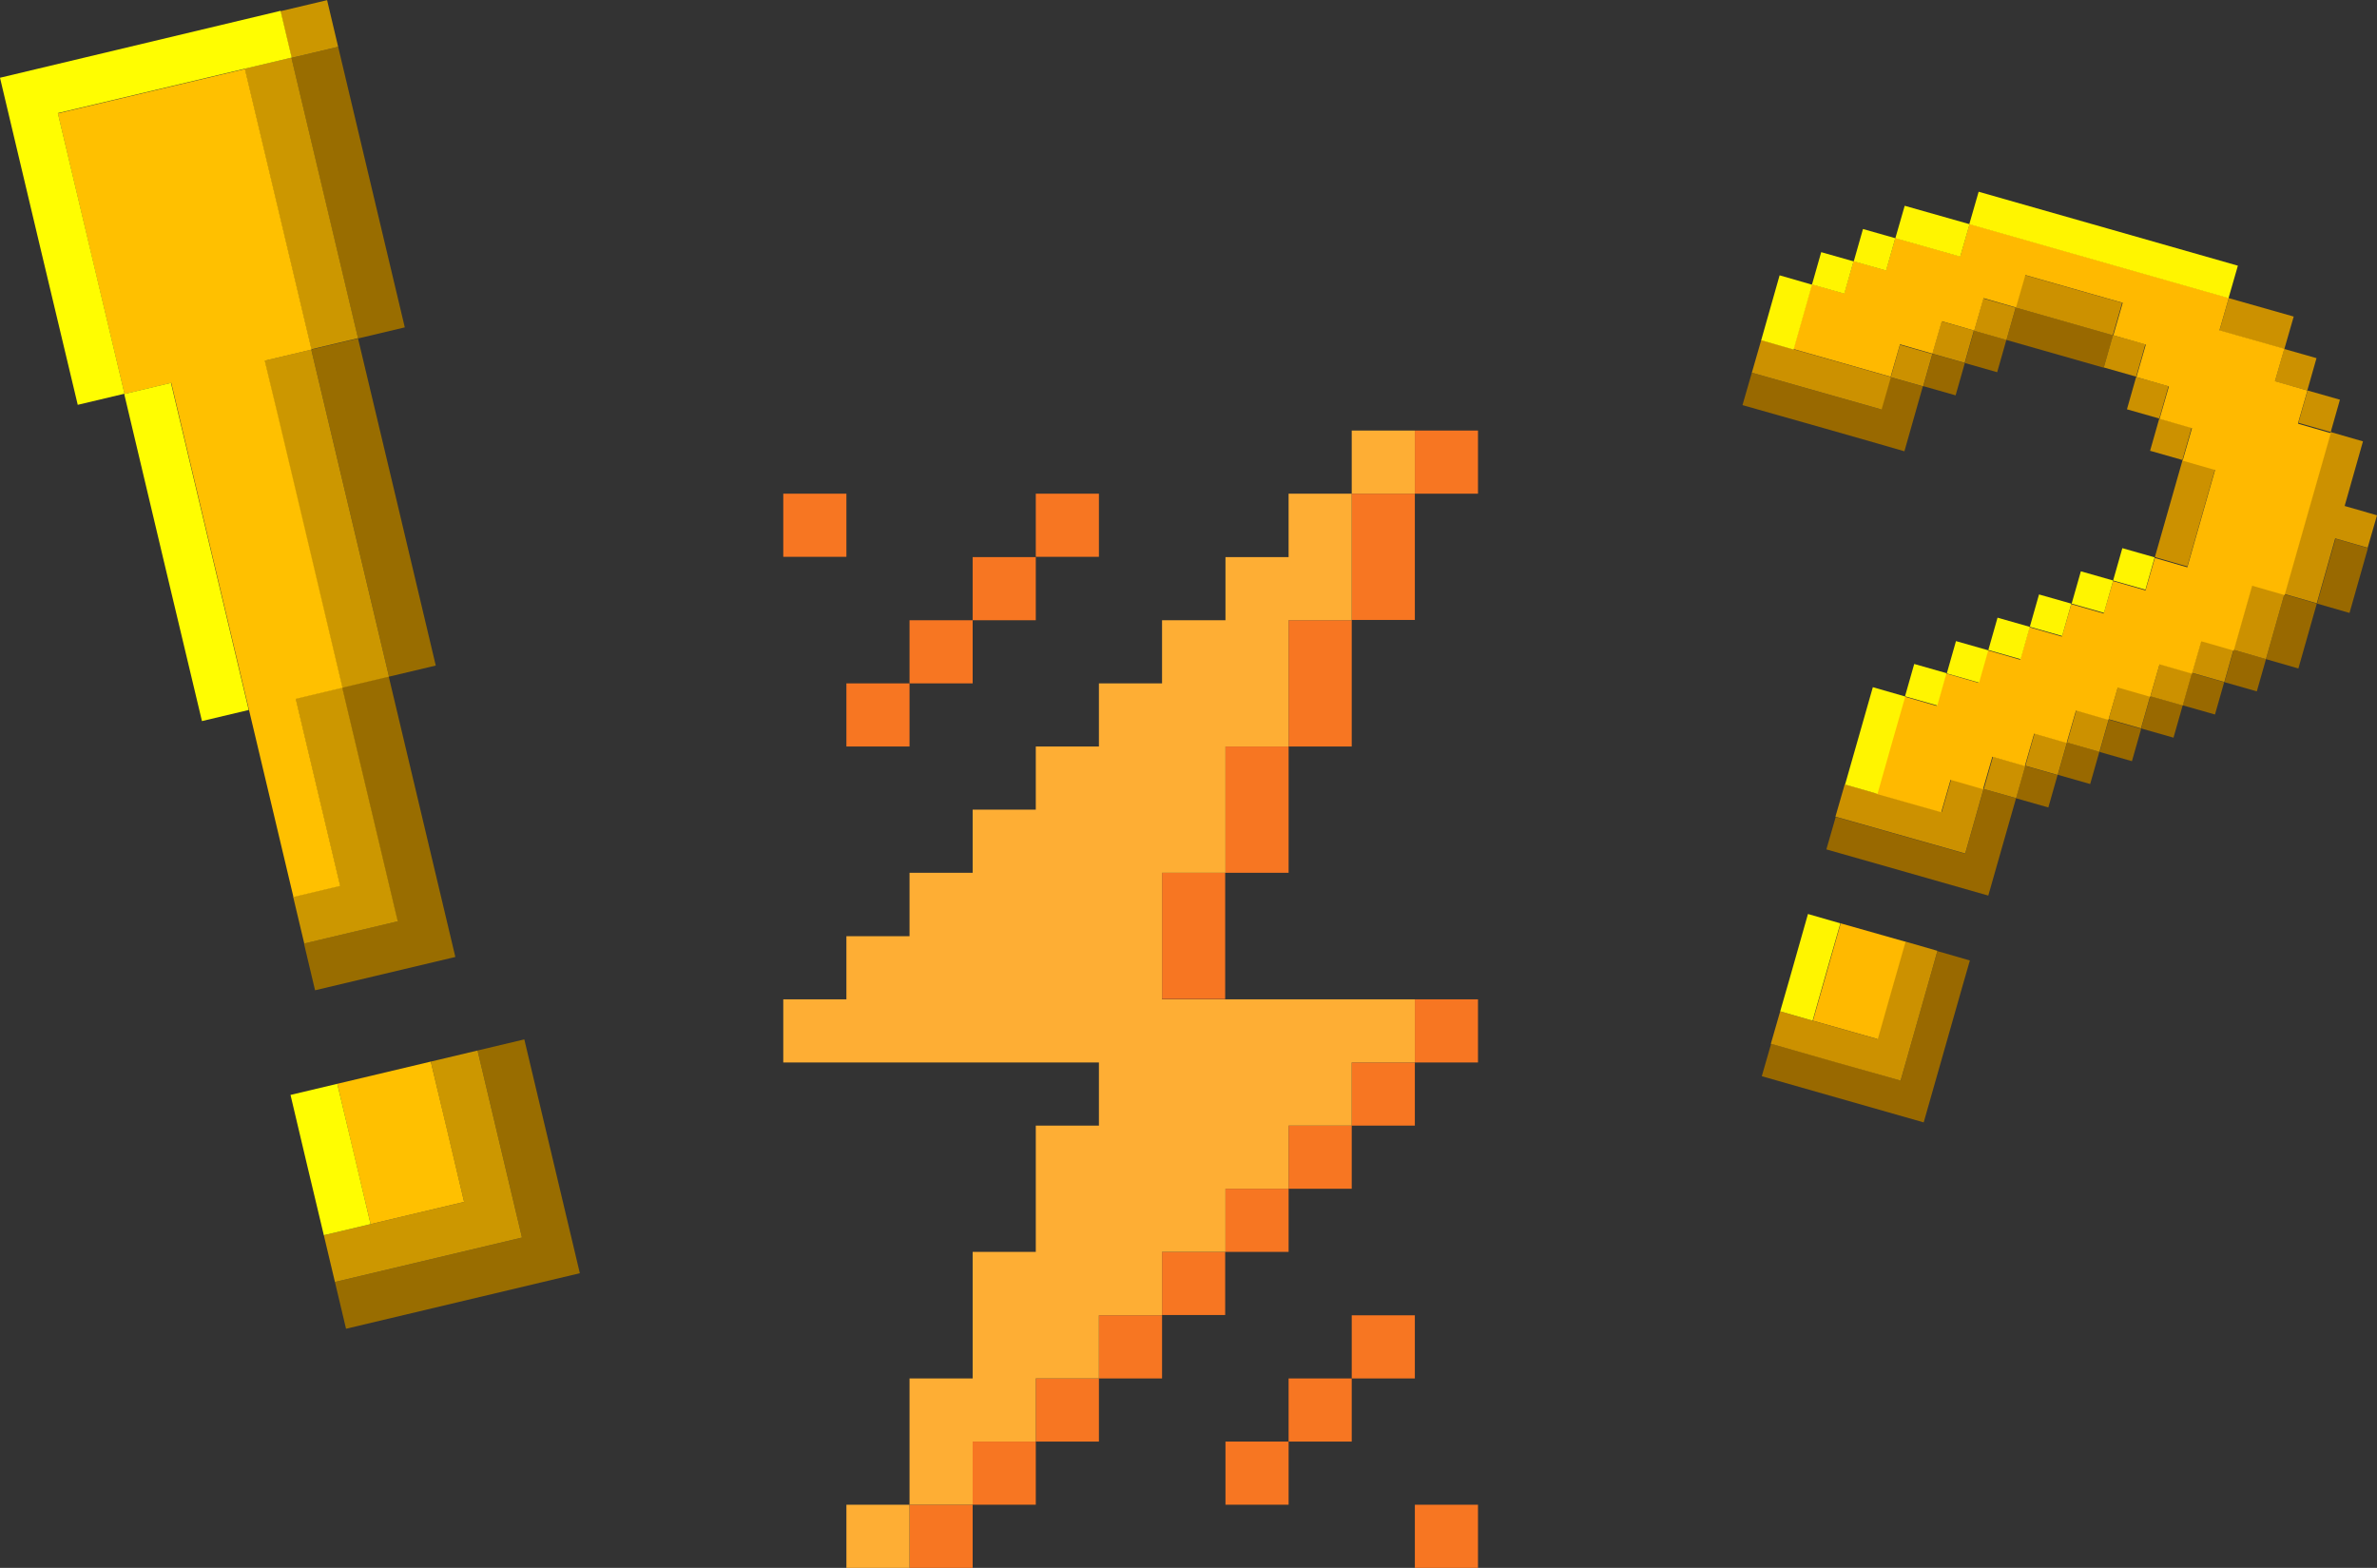 <?xml version="1.0" encoding="UTF-8"?>
<svg id="Layer_2" data-name="Layer 2" xmlns="http://www.w3.org/2000/svg" viewBox="0 0 81.33 53.64">
  <rect x="0" y="0" width="81.33" height="53.64" fill="#333333" stroke="none"/>
  <defs>
    <style>
      .cls-1 {
        fill: #f77622;
      }

      .cls-2 {
        fill: #ffb900;
      }

      .cls-3 {
        fill: #fff500;
      }

      .cls-4 {
        fill: #996900;
      }

      .cls-5 {
        fill: #cc9700;
      }

      .cls-6 {
        fill: #cc9100;
      }

      .cls-7 {
        fill: #ffc000;
      }

      .cls-8 {
        fill: #feae34;
      }

      .cls-9 {
        fill: #996d00;
      }

      .cls-10 {
        fill: #fffd01;
      }
    </style>
  </defs>
  <g id="Layer_1-2" data-name="Layer 1">
    <g>
      <rect class="cls-1" x="48.41" y="51.48" width="2.16" height="2.16"/>
      <rect class="cls-1" x="31.12" y="51.48" width="2.16" height="2.16"/>
      <rect class="cls-1" x="41.93" y="49.32" width="2.16" height="2.16"/>
      <rect class="cls-1" x="33.28" y="49.32" width="2.16" height="2.16"/>
      <rect class="cls-1" x="44.09" y="47.16" width="2.16" height="2.16"/>
      <rect class="cls-1" x="35.44" y="47.16" width="2.16" height="2.16"/>
      <rect class="cls-1" x="46.25" y="45" width="2.16" height="2.16"/>
      <rect class="cls-1" x="37.6" y="45" width="2.16" height="2.16"/>
      <rect class="cls-1" x="39.76" y="42.83" width="2.16" height="2.16"/>
      <rect class="cls-1" x="41.93" y="40.67" width="2.16" height="2.16"/>
      <rect class="cls-1" x="44.09" y="38.51" width="2.16" height="2.16"/>
      <rect class="cls-1" x="46.25" y="36.35" width="2.16" height="2.16"/>
      <rect class="cls-1" x="48.41" y="34.19" width="2.16" height="2.16"/>
      <rect class="cls-1" x="39.76" y="29.86" width="2.16" height="4.32"/>
      <rect class="cls-1" x="41.93" y="25.54" width="2.16" height="4.32"/>
      <rect class="cls-1" x="28.96" y="23.38" width="2.16" height="2.16"/>
      <rect class="cls-1" x="44.09" y="21.22" width="2.16" height="4.32"/>
      <rect class="cls-1" x="31.12" y="21.22" width="2.16" height="2.16"/>
      <rect class="cls-1" x="33.28" y="19.06" width="2.16" height="2.16"/>
      <rect class="cls-1" x="46.25" y="16.89" width="2.16" height="4.32"/>
      <rect class="cls-1" x="35.44" y="16.89" width="2.16" height="2.16"/>
      <rect class="cls-1" x="26.8" y="16.89" width="2.16" height="2.16"/>
      <rect class="cls-1" x="48.41" y="14.73" width="2.16" height="2.16"/>
      <rect class="cls-8" x="28.96" y="51.48" width="2.16" height="2.16"/>
      <polygon class="cls-8" points="41.93 29.86 41.93 25.54 44.09 25.54 44.09 21.22 46.25 21.22 46.25 16.89 44.09 16.89 44.09 19.06 41.93 19.06 41.93 21.22 39.76 21.22 39.76 23.38 37.6 23.38 37.6 25.54 35.44 25.54 35.44 27.7 33.28 27.7 33.28 29.86 31.12 29.86 31.12 32.03 28.96 32.03 28.96 34.19 26.8 34.19 26.8 36.35 37.6 36.35 37.6 38.51 35.44 38.51 35.44 42.83 33.28 42.83 33.28 47.16 31.12 47.16 31.12 51.48 33.28 51.48 33.28 49.32 35.44 49.32 35.44 47.16 37.6 47.16 37.6 45 39.76 45 39.76 42.83 41.93 42.83 41.93 40.67 44.09 40.67 44.09 38.51 46.25 38.51 46.25 36.35 48.41 36.35 48.41 34.19 39.76 34.19 39.76 29.86 41.93 29.86"/>
      <rect class="cls-8" x="46.25" y="14.73" width="2.16" height="2.16"/>
    </g>
    <g>
      <g>
        <path class="cls-4" d="M79.91,18.43c-.03.1-.6,2.12-.63,2.22l1.11.32c.03-.1.6-2.12.63-2.22l-1.11-.32Z"/>
        <path class="cls-4" d="M77.53,22.55l1.11.32.63-2.22-1.11-.32c-.03.1-.6,2.12-.63,2.22Z"/>
        <rect class="cls-4" x="76.25" y="22.37" width="1.15" height="1.15" transform="translate(33.72 90.55) rotate(-74.11)"/>
        <rect class="cls-4" x="74.82" y="23.16" width="1.15" height="1.15" transform="translate(31.92 89.75) rotate(-74.11)"/>
        <rect class="cls-4" x="73.4" y="23.95" width="1.15" height="1.15" transform="translate(30.13 88.96) rotate(-74.11)"/>
        <rect class="cls-4" x="71.97" y="24.75" width="1.15" height="1.15" transform="translate(28.33 88.17) rotate(-74.11)"/>
        <rect class="cls-4" x="70.55" y="25.54" width="1.15" height="1.15" transform="translate(26.53 87.37) rotate(-74.11)"/>
        <rect class="cls-4" x="69.12" y="26.33" width="1.15" height="1.15" transform="translate(24.73 86.58) rotate(-74.11)"/>
        <path class="cls-4" d="M65.04,36.97c-.05-.02-4.39-1.25-4.44-1.26l-.32,1.11,5.54,1.58c.07-.23,1.51-5.32,1.58-5.54l-1.11-.32c-.03.1-1.25,4.38-1.26,4.44Z"/>
        <path class="cls-4" d="M67.25,29.21l-4.44-1.26-.32,1.11c.12.03,5.43,1.55,5.54,1.58.04-.13.92-3.24.95-3.33l-1.11-.32-.63,2.22Z"/>
        <path class="cls-4" d="M72.3,11.47l-3.33-.95-.32,1.11s3.27.93,3.33.95l.32-1.11Z"/>
        <rect class="cls-4" x="67.37" y="11.45" width="1.15" height="1.15" transform="translate(37.77 74.08) rotate(-74.11)"/>
        <rect class="cls-4" x="65.94" y="12.24" width="1.15" height="1.15" transform="translate(35.98 73.28) rotate(-74.11)"/>
        <path class="cls-4" d="M64.38,14.01l-4.44-1.26-.32,1.11c.12.03,5.43,1.54,5.54,1.58l.63-2.22-1.11-.32-.32,1.11Z"/>
      </g>
      <g>
        <path class="cls-6" d="M80.22,17.32c.03-.1.6-2.12.63-2.22l-1.11-.32c-.03.09-1.56,5.49-1.58,5.54l1.11.32.63-2.22,1.11.32.32-1.11-1.11-.32Z"/>
        <path class="cls-6" d="M76.42,22.23l1.11.32.63-2.22-1.11-.32-.63,2.22Z"/>
        <rect class="cls-6" x="78.77" y="13.5" width="1.15" height="1.15" transform="translate(44.09 86.53) rotate(-74.11)"/>
        <rect class="cls-6" x="75.14" y="22.05" width="1.15" height="1.15" transform="translate(33.22 89.25) rotate(-74.11)"/>
        <rect class="cls-6" x="77.98" y="12.07" width="1.15" height="1.15" transform="translate(44.88 84.74) rotate(-74.11)"/>
        <rect class="cls-6" x="73.71" y="22.85" width="1.15" height="1.15" transform="translate(31.42 88.46) rotate(-74.11)"/>
        <path class="cls-6" d="M76.26,10.2l-.32,1.11,2.22.63.32-1.11-2.22-.63Z"/>
        <rect class="cls-6" x="72.29" y="23.64" width="1.15" height="1.15" transform="translate(29.62 87.66) rotate(-74.11)"/>
        <path class="cls-6" d="M74.84,19.38l.95-3.33-1.11-.32c-.04.13-.91,3.2-.95,3.33l1.11.32Z"/>
        <rect class="cls-6" x="70.86" y="24.43" width="1.15" height="1.15" transform="translate(27.83 86.87) rotate(-74.11)"/>
        <rect class="cls-6" x="73.7" y="14.45" width="1.15" height="1.15" transform="translate(39.49 82.35) rotate(-74.11)"/>
        <rect class="cls-6" x="69.44" y="25.22" width="1.15" height="1.15" transform="translate(26.03 86.08) rotate(-74.11)"/>
        <rect class="cls-6" x="72.91" y="13.03" width="1.15" height="1.15" transform="translate(40.28 80.56) rotate(-74.11)"/>
        <rect class="cls-6" x="68.01" y="26.02" width="1.15" height="1.15" transform="translate(24.23 85.28) rotate(-74.11)"/>
        <rect class="cls-6" x="72.12" y="11.6" width="1.15" height="1.15" transform="translate(41.08 78.76) rotate(-74.11)"/>
        <path class="cls-6" d="M64.24,35.55l-2.22-.63-1.11-.32-.32,1.11c.06.02,4.38,1.25,4.44,1.26.02-.09,1.23-4.31,1.26-4.44l-1.11-.32c-.02.09-.91,3.2-.95,3.33Z"/>
        <path class="cls-6" d="M66.45,27.78l-2.22-.63-1.11-.32-.32,1.11,4.44,1.26.63-2.22-1.11-.32-.32,1.11Z"/>
        <path class="cls-6" d="M72.61,10.36l-3.33-.95-.32,1.11,3.33.95.32-1.11Z"/>
        <rect class="cls-6" x="67.68" y="10.34" width="1.15" height="1.15" transform="translate(39.07 73.58) rotate(-74.11)"/>
        <rect class="cls-6" x="66.26" y="11.13" width="1.15" height="1.15" transform="translate(37.27 72.78) rotate(-74.11)"/>
        <rect class="cls-6" x="64.83" y="11.93" width="1.15" height="1.15" transform="translate(35.47 71.99) rotate(-74.11)"/>
        <path class="cls-6" d="M60.26,11.64l-.32,1.11,4.44,1.26.32-1.11-3.33-.95-1.11-.32Z"/>
      </g>
      <g>
        <path class="cls-2" d="M78.63,14.47l.32-1.11-1.11-.32.32-1.11-2.22-.63.32-1.11c-.16-.05-8.63-2.46-8.87-2.53l-.32,1.11-2.22-.63-.32,1.11-1.11-.32-.32,1.11-1.11-.32-.63,2.22,3.33.95.32-1.11,1.11.32.32-1.11,1.11.32.32-1.11,1.11.32.32-1.11,3.33.95-.32,1.11,1.11.32-.32,1.11,1.11.32-.32,1.11,1.11.32-.32,1.11,1.11.32c-.04.13-.91,3.2-.95,3.33l-1.11-.32-.32,1.11-1.11-.32-.32,1.11-1.11-.32-.32,1.11-1.11-.32-.32,1.11-1.11-.32-.32,1.11-1.11-.32-.32,1.11-1.11-.32c-.04.13-.92,3.24-.95,3.33l2.22.63.32-1.11,1.11.32.32-1.11,1.11.32.32-1.11,1.11.32.32-1.11,1.11.32.32-1.11,1.11.32.32-1.11,1.11.32.32-1.11,1.11.32c.03-.1.6-2.12.63-2.22l1.11.32c.02-.06,1.54-5.42,1.58-5.54l-1.11-.32Z"/>
        <path class="cls-2" d="M62.03,34.92l2.22.63c.04-.13.92-3.24.95-3.33l-2.22-.63c-.04.13-.92,3.24-.95,3.33Z"/>
      </g>
      <g>
        <rect class="cls-3" x="72.44" y="18.89" width="1.15" height="1.15" transform="translate(34.3 84.36) rotate(-74.11)"/>
        <path class="cls-3" d="M67.7,6.56l-.32,1.11c.24.07,8.59,2.45,8.87,2.53l.32-1.11c-.16-.05-8.63-2.46-8.87-2.53Z"/>
        <rect class="cls-3" x="71.02" y="19.68" width="1.15" height="1.15" transform="translate(32.51 83.57) rotate(-74.11)"/>
        <rect class="cls-3" x="69.59" y="20.47" width="1.15" height="1.15" transform="translate(30.71 82.77) rotate(-74.11)"/>
        <rect class="cls-3" x="68.17" y="21.27" width="1.15" height="1.15" transform="translate(28.91 81.98) rotate(-74.11)"/>
        <rect class="cls-3" x="66.74" y="22.06" width="1.15" height="1.15" transform="translate(27.12 81.19) rotate(-74.11)"/>
        <rect class="cls-3" x="65.32" y="22.85" width="1.15" height="1.15" transform="translate(25.32 80.39) rotate(-74.11)"/>
        <path class="cls-3" d="M61.23,33.49l-.32,1.11,1.11.32c.02-.09.91-3.2.95-3.33l-1.11-.32c-.03.1-.6,2.12-.63,2.22Z"/>
        <path class="cls-3" d="M63.13,26.84l1.11.32c.02-.09.91-3.2.95-3.33l-1.11-.32c-.04.13-.92,3.24-.95,3.33Z"/>
        <path class="cls-3" d="M64.85,8.15l2.22.63.32-1.11-2.22-.63-.32,1.11Z"/>
        <rect class="cls-3" x="63.56" y="7.97" width="1.15" height="1.15" transform="translate(38.36 67.89) rotate(-74.11)"/>
        <rect class="cls-3" x="62.14" y="8.76" width="1.15" height="1.15" transform="translate(36.56 67.1) rotate(-74.11)"/>
        <path class="cls-3" d="M60.26,11.64l1.11.32.63-2.22-1.11-.32c-.03.1-.6,2.12-.63,2.22Z"/>
      </g>
    </g>
    <g>
      <g>
        <path class="cls-9" d="M9.97,1.98c.1.42,2.18,9.2,2.28,9.6l1.6-.38c-.09-.38-2.19-9.23-2.28-9.6l-1.6.38Z"/>
        <path class="cls-9" d="M17.86,42.34c-.14.03-6.33,1.5-6.4,1.52l.38,1.6c.17-.04,7.83-1.86,8-1.9-.08-.33-1.82-7.67-1.9-8l-1.6.38c.03.14,1.5,6.32,1.52,6.4Z"/>
        <path class="cls-9" d="M13.31,23.15l1.6-.38c-.1-.43-2.55-10.75-2.66-11.19l-1.6.38s2.6,10.95,2.66,11.19Z"/>
        <path class="cls-9" d="M13.6,31.52l-3.2.76.38,1.6,4.8-1.14c-.09-.38-2.19-9.23-2.28-9.6l-1.6.38c.04.17,1.86,7.83,1.9,8Z"/>
      </g>
      <g>
        <rect class="cls-5" x="9.76" y=".17" width="1.64" height="1.64" transform="translate(.06 2.47) rotate(-13.34)"/>
        <path class="cls-5" d="M10.65,11.95l1.6-.38c-.09-.38-2.19-9.23-2.28-9.6l-1.6.38c.1.42,2.18,9.2,2.28,9.6Z"/>
        <path class="cls-5" d="M15.88,41.12l-3.2.76-1.6.38.38,1.6c.13-.03,6.22-1.48,6.4-1.52l-1.52-6.4-1.6.38c.03.12,1.09,4.61,1.14,4.8Z"/>
        <path class="cls-5" d="M11.71,23.53l1.6-.38c-.06-.24-2.65-11.15-2.66-11.19l-1.6.38c.14.61,2.58,10.87,2.66,11.19Z"/>
        <path class="cls-5" d="M11.63,30.3l-1.6.38.38,1.6,3.2-.76c-.08-.33-1.82-7.67-1.9-8l-1.6.38c.03.14,1.5,6.32,1.52,6.4Z"/>
      </g>
      <g>
        <path class="cls-7" d="M1.98,3.88c.04.18,2.25,9.49,2.28,9.6l1.6-.38c.06.23,2.6,10.96,2.66,11.19.03.14,1.5,6.32,1.52,6.4l1.6-.38-1.52-6.4,1.6-.38s-2.59-10.94-2.66-11.19l1.6-.38c-.09-.38-2.19-9.23-2.28-9.6-.13.03-6.22,1.48-6.4,1.52Z"/>
        <path class="cls-7" d="M12.68,41.88l3.2-.76c-.04-.19-1.11-4.68-1.14-4.8l-3.2.76c.03.12,1.09,4.61,1.14,4.8Z"/>
      </g>
      <g>
        <path class="cls-10" d="M0,2.66c.16.69,2.58,10.87,2.66,11.19l1.6-.38c-.04-.18-2.24-9.44-2.28-9.6.14-.03,6.33-1.5,6.4-1.52l1.6-.38-.38-1.6L0,2.66Z"/>
        <path class="cls-10" d="M11.08,42.26l1.6-.38c-.04-.19-1.11-4.68-1.14-4.8l-1.6.38c.04.19,1.11,4.68,1.14,4.8Z"/>
        <path class="cls-10" d="M8.51,24.29c-.03-.11-2.63-11.08-2.66-11.19l-1.6.38c.14.61,2.58,10.87,2.66,11.19l1.6-.38Z"/>
      </g>
    </g>
  </g>
</svg>